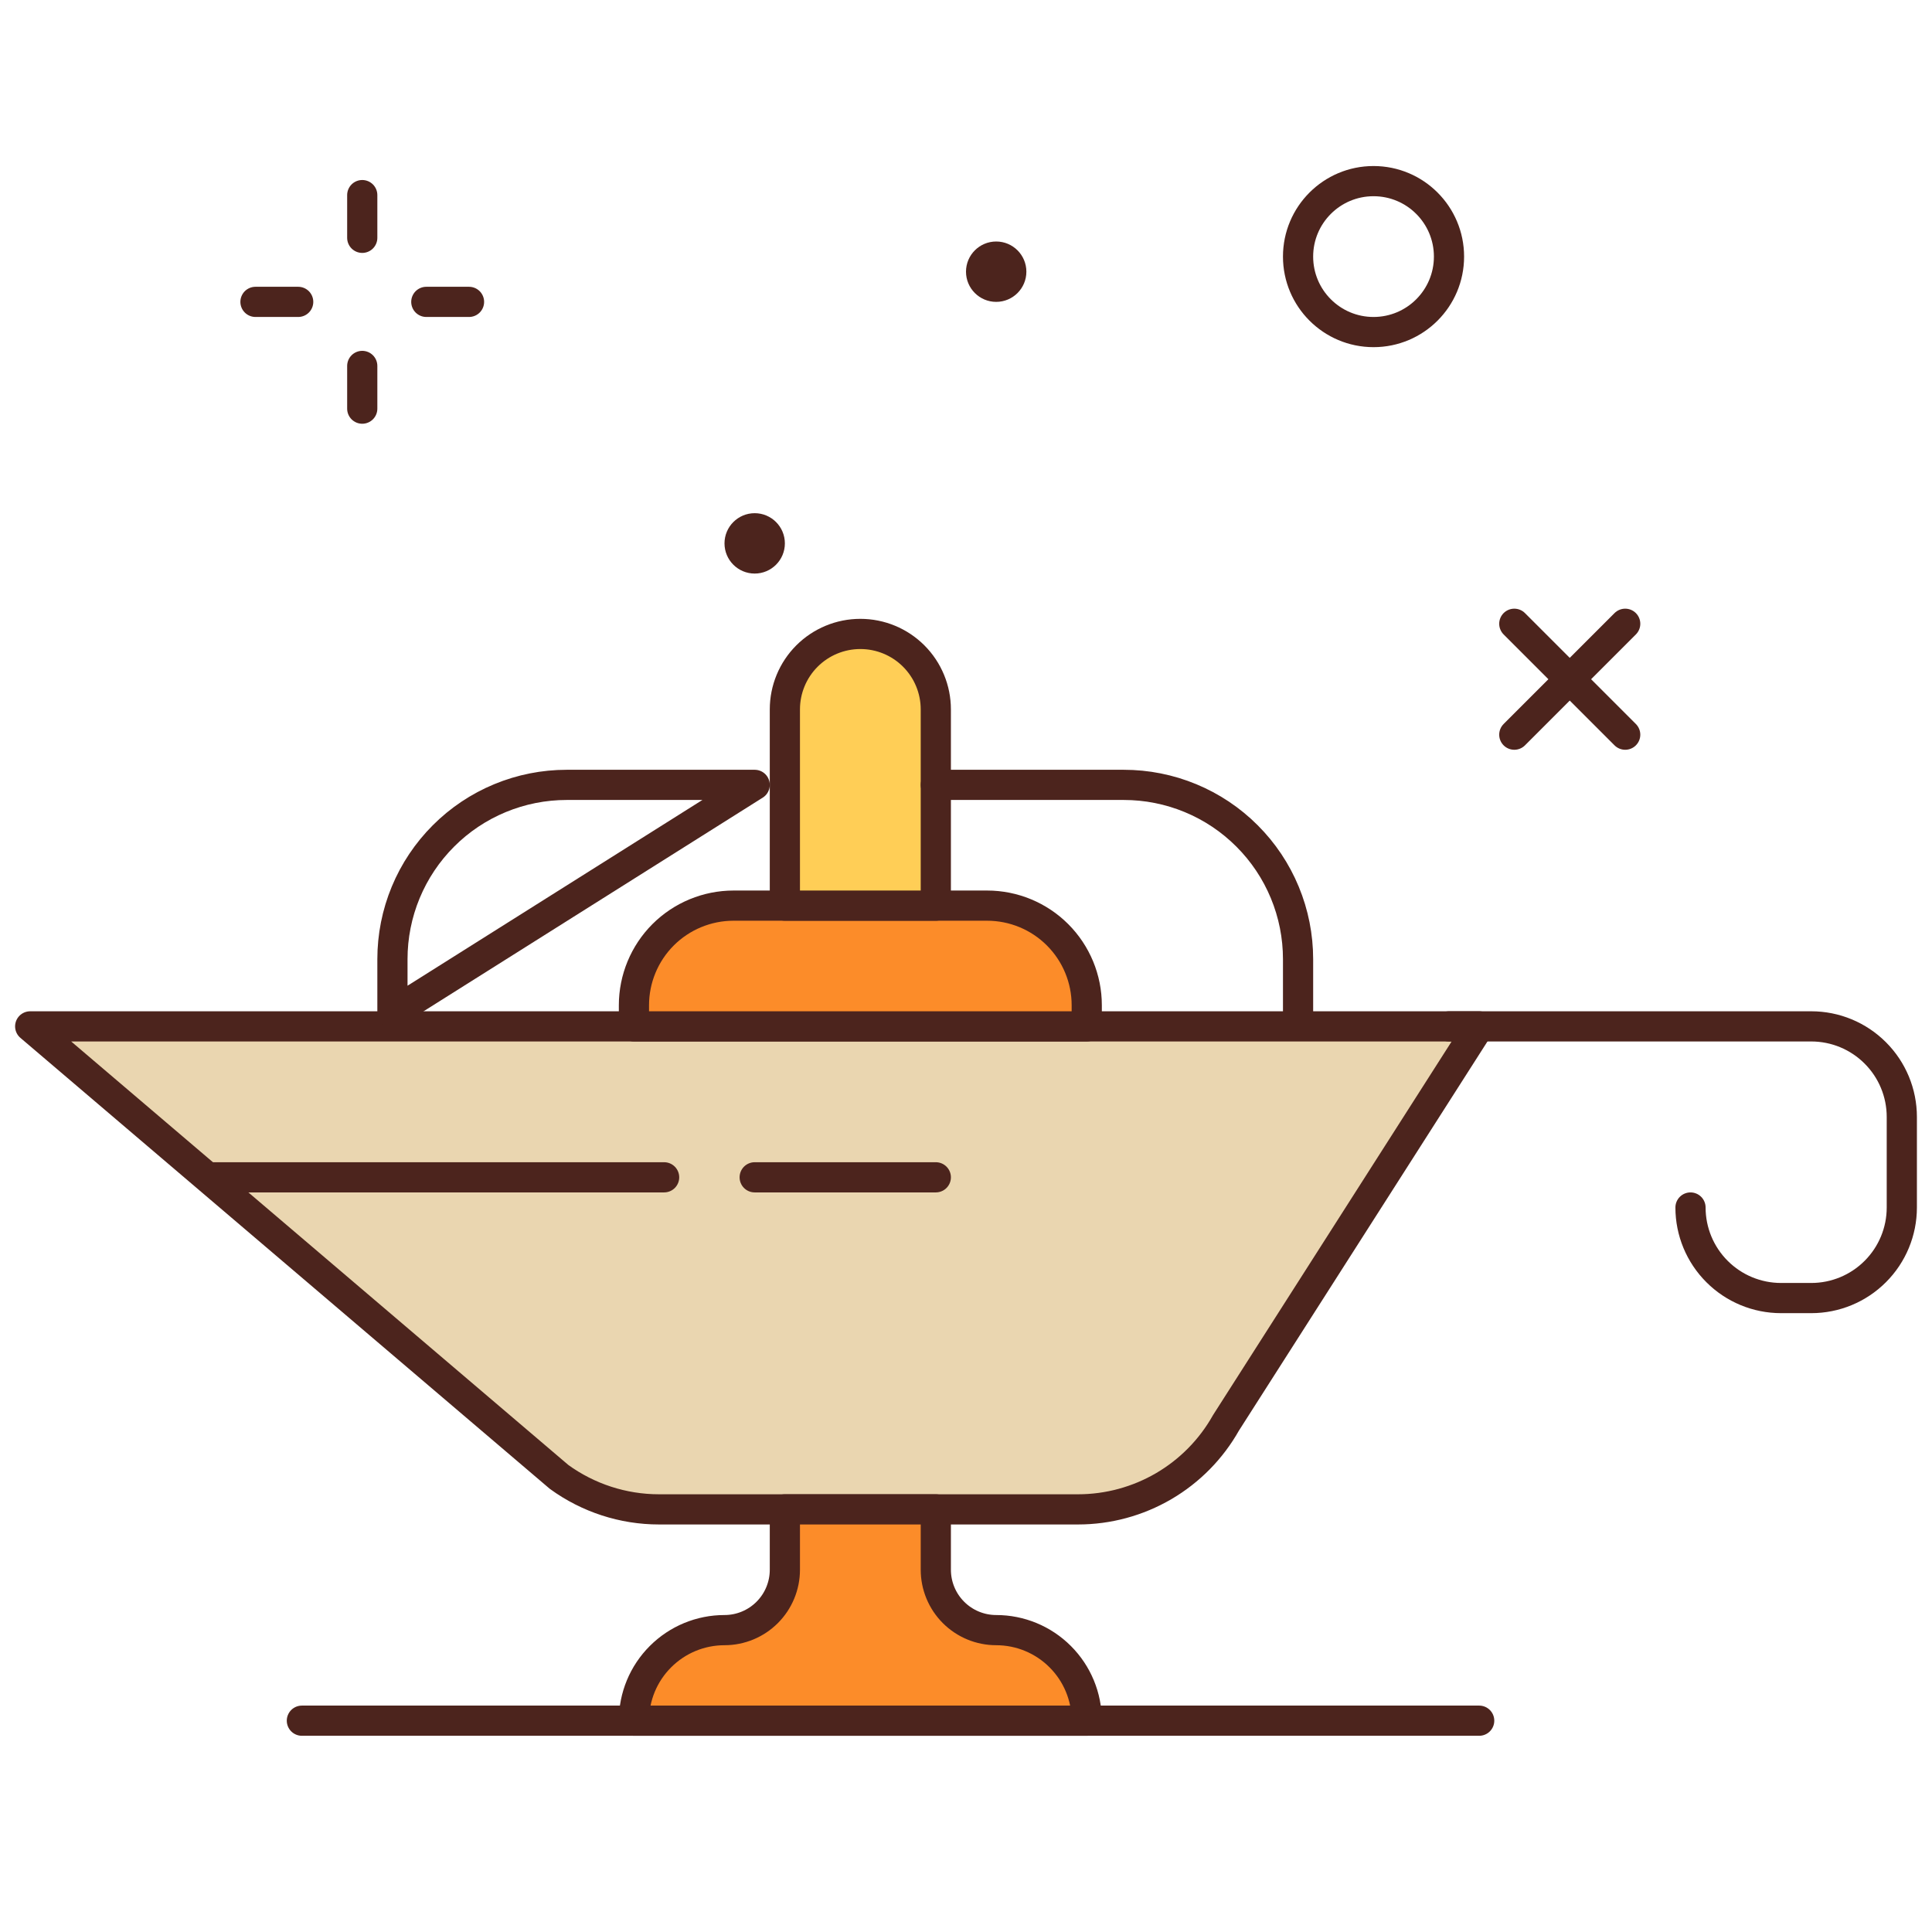 <svg width="64" height="64" viewBox="0 0 64 64" fill="none" xmlns="http://www.w3.org/2000/svg">
<path d="M25 19C25.552 19 26 18.552 26 18C26 17.448 25.552 17 25 17C24.448 17 24 17.448 24 18C24 18.552 24.448 19 25 19Z" fill="#4C241D"/>
<path d="M33 10C33.552 10 34 9.552 34 9C34 8.448 33.552 8 33 8C32.448 8 32 8.448 32 9C32 9.552 32.448 10 33 10Z" fill="#4C241D"/>
<path d="M12 6.463V7.878" stroke="#4C241D" stroke-linecap="round" stroke-linejoin="round"/>
<path d="M12 12.122V13.537" stroke="#4C241D" stroke-linecap="round" stroke-linejoin="round"/>
<path d="M8.463 10H9.878" stroke="#4C241D" stroke-linecap="round" stroke-linejoin="round"/>
<path d="M14.122 10H15.537" stroke="#4C241D" stroke-linecap="round" stroke-linejoin="round"/>
<path d="M45.5 11C46.881 11 48 9.881 48 8.5C48 7.119 46.881 6 45.5 6C44.119 6 43 7.119 43 8.5C43 9.881 44.119 11 45.5 11Z" stroke="#4C241D" stroke-linecap="round" stroke-linejoin="round"/>
<path d="M53.837 20.663L50.163 24.337" stroke="#4C241D" stroke-linecap="round" stroke-linejoin="round"/>
<path d="M50.163 20.663L53.837 24.337" stroke="#4C241D" stroke-linecap="round" stroke-linejoin="round"/>
<path d="M35.711 50H21.829C20.64 50 19.483 49.623 18.521 48.925L1 34H49L40.612 47.134C40.123 48.004 39.411 48.727 38.55 49.231C37.688 49.734 36.709 50 35.711 50Z" fill="#EAD6B0" stroke="#4C241D" stroke-linecap="round" stroke-linejoin="round"/>
<path d="M24.3 30H32.7C33.575 30 34.415 30.348 35.033 30.966C35.652 31.585 36 32.425 36 33.3V34H21V33.3C21 32.425 21.348 31.585 21.966 30.966C22.585 30.348 23.425 30 24.3 30Z" fill="#FC8C29" stroke="#4C241D" stroke-linecap="round" stroke-linejoin="round"/>
<path d="M28.5 21C29.163 21 29.799 21.263 30.268 21.732C30.737 22.201 31 22.837 31 23.5V30H26V23.5C26 22.837 26.263 22.201 26.732 21.732C27.201 21.263 27.837 21 28.5 21Z" fill="#FFCE56" stroke="#4C241D" stroke-linecap="round" stroke-linejoin="round"/>
<path d="M31 26H37.227C37.985 26 38.736 26.149 39.436 26.439C40.137 26.729 40.773 27.154 41.309 27.691C41.846 28.227 42.271 28.863 42.561 29.564C42.851 30.264 43 31.015 43 31.773V33.559M25 26H18.773C18.015 26 17.264 26.149 16.564 26.439C15.863 26.729 15.227 27.154 14.691 27.691C14.155 28.227 13.729 28.863 13.439 29.564C13.149 30.264 13 31.015 13 31.773V33.559L25 26Z" stroke="#4C241D" stroke-linecap="round" stroke-linejoin="round"/>
<path d="M7 39H22" stroke="#4C241D" stroke-linecap="round" stroke-linejoin="round"/>
<path d="M25 39H31" stroke="#4C241D" stroke-linecap="round" stroke-linejoin="round"/>
<path d="M33 54C32.47 54 31.961 53.789 31.586 53.414C31.211 53.039 31 52.53 31 52V50H26V52C26 52.53 25.789 53.039 25.414 53.414C25.039 53.789 24.53 54 24 54C23.204 54 22.441 54.316 21.879 54.879C21.316 55.441 21 56.204 21 57H36C36 56.204 35.684 55.441 35.121 54.879C34.559 54.316 33.796 54 33 54Z" fill="#FC8C29" stroke="#4C241D" stroke-linecap="round" stroke-linejoin="round"/>
<path d="M48 34H60C60.796 34 61.559 34.316 62.121 34.879C62.684 35.441 63 36.204 63 37V40C63 40.796 62.684 41.559 62.121 42.121C61.559 42.684 60.796 43 60 43H59C58.204 43 57.441 42.684 56.879 42.121C56.316 41.559 56 40.796 56 40V40" stroke="#4C241D" stroke-linecap="round" stroke-linejoin="round"/>
<path d="M10 57H49" stroke="#4C241D" stroke-linecap="round" stroke-linejoin="round"/>
</svg>
